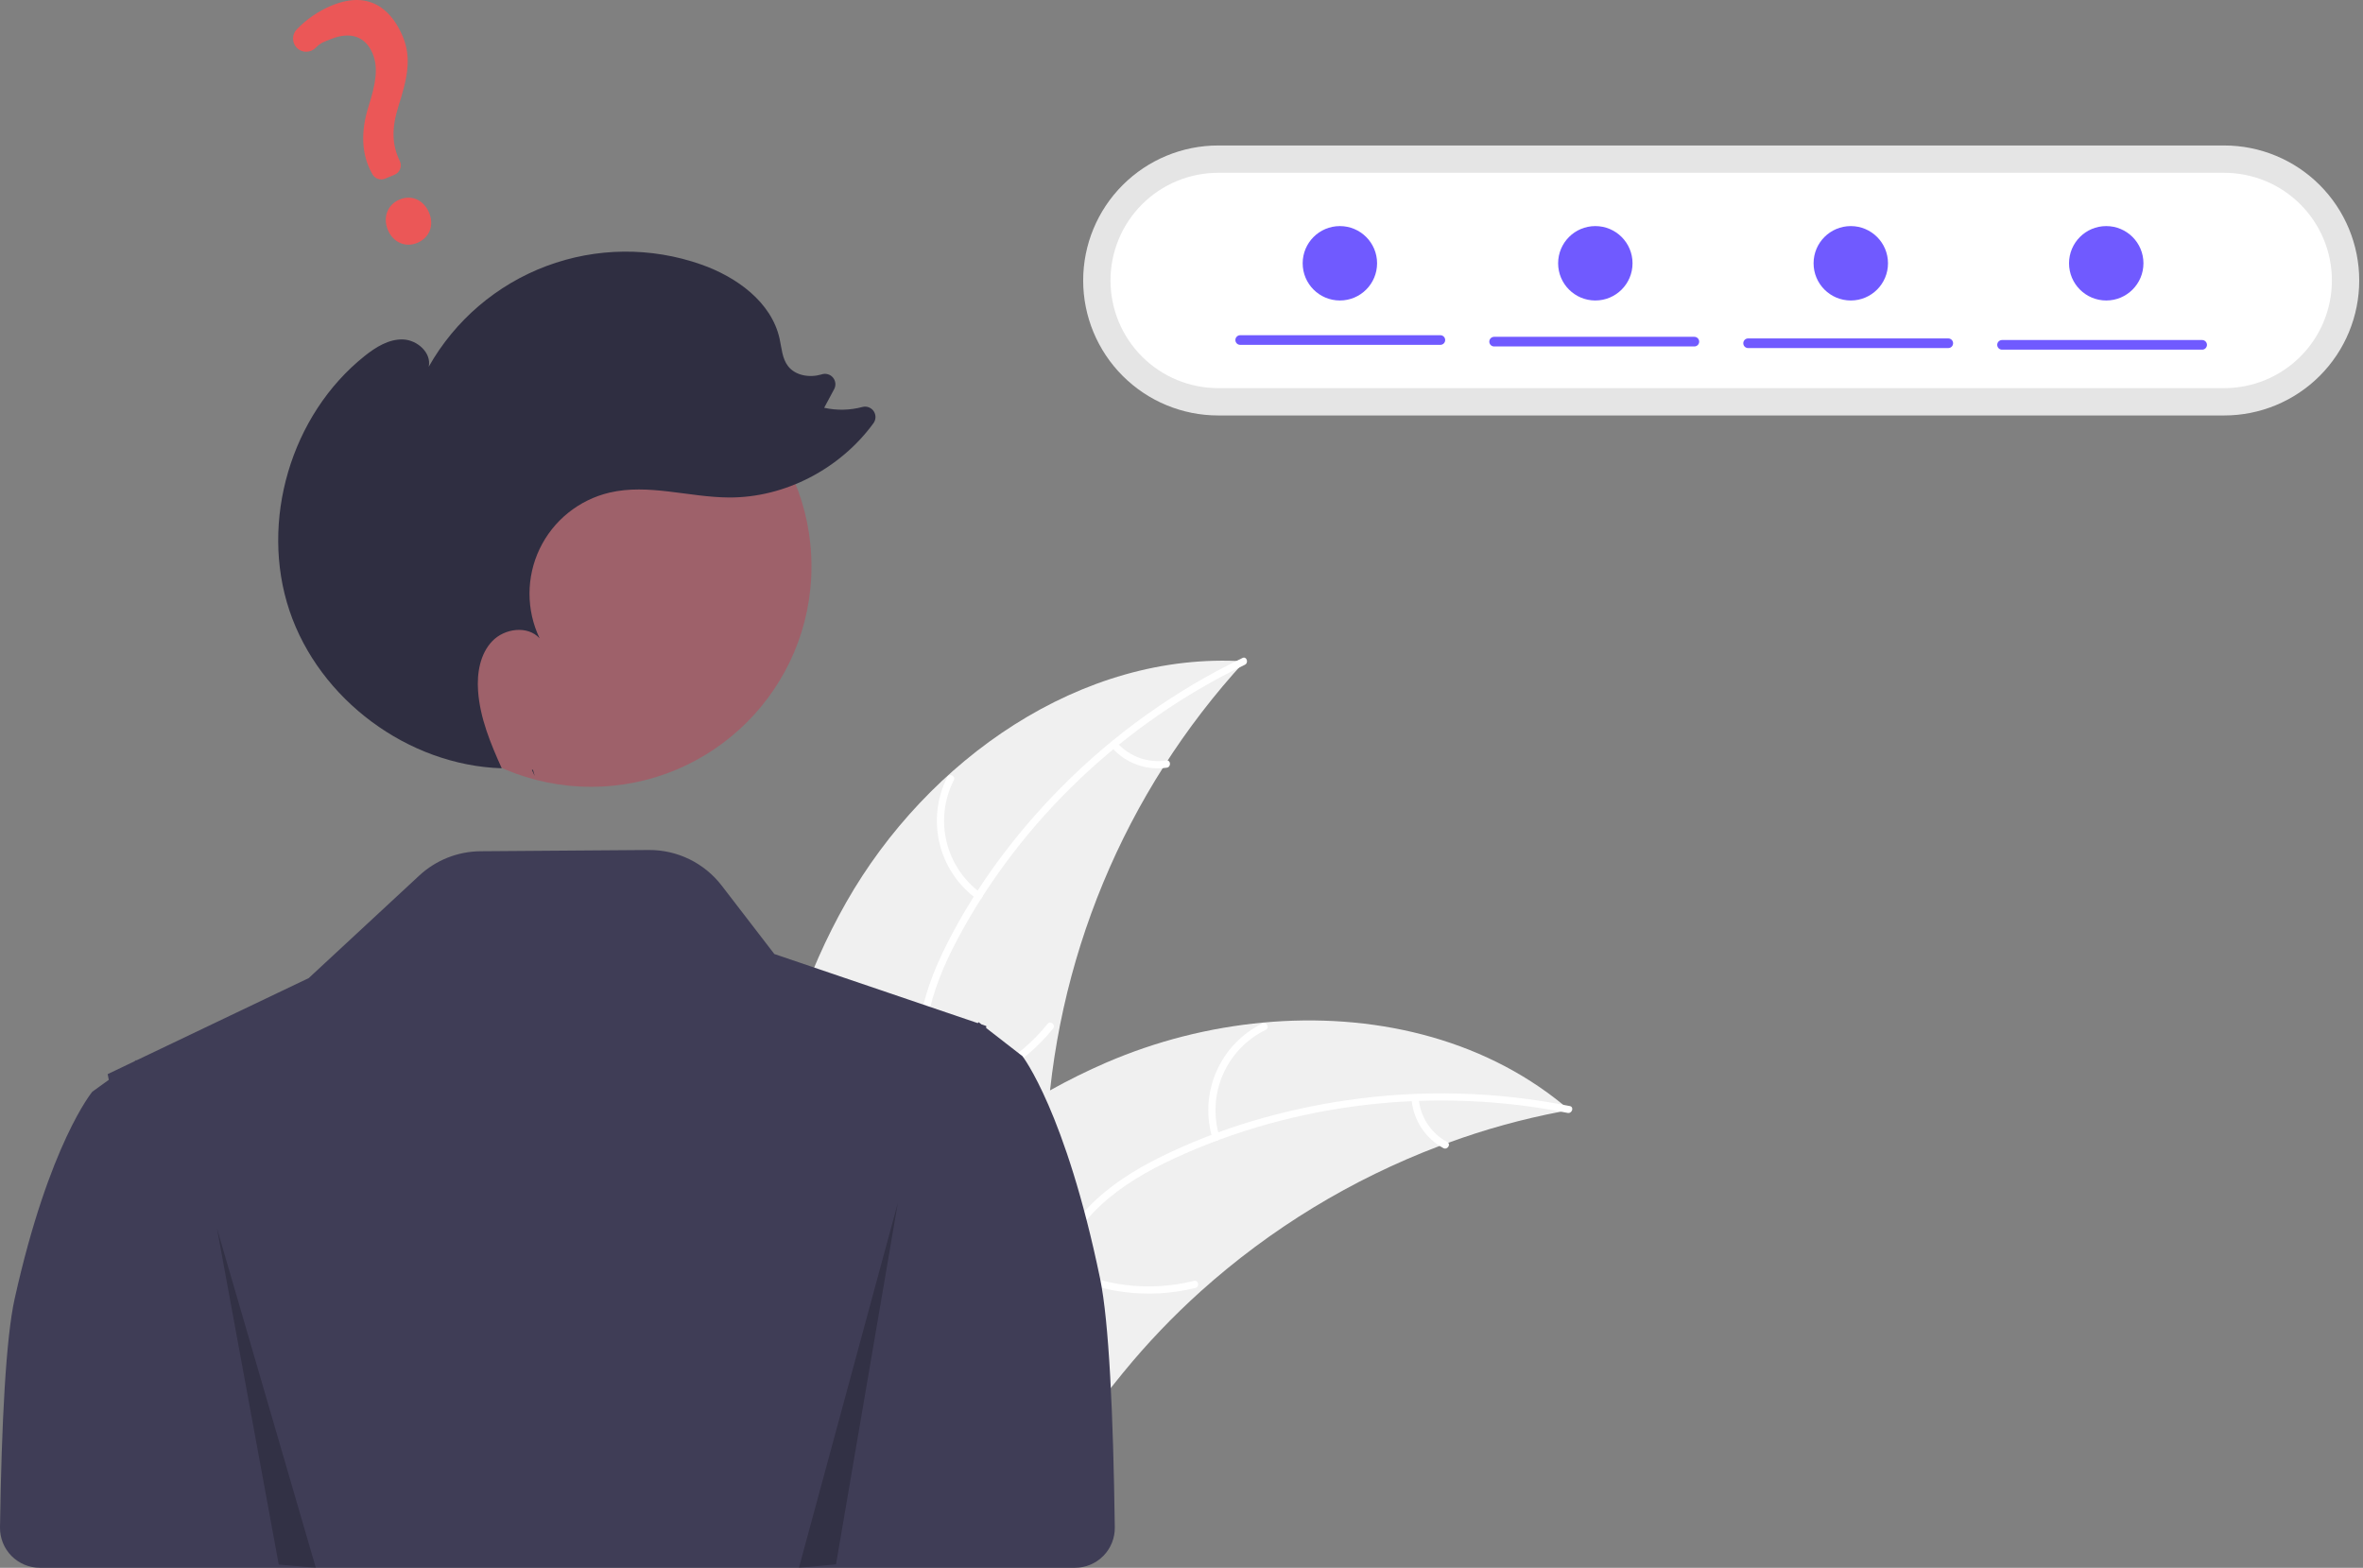 <svg width="211" height="140" viewBox="0 0 211 140" fill="none" xmlns="http://www.w3.org/2000/svg">
<rect x="0" y="0" width="211" height="140" fill="#808080" stroke="none"/>
<g clip-path="url(#clip0_771_3078)">
<path d="M75.565 80.571C82.784 67.872 96.555 58.12 111.133 59.06C100.38 70.753 94.11 85.874 93.432 101.745C93.192 107.867 93.564 114.701 89.499 119.285C86.969 122.138 83.104 123.519 79.303 123.809C75.501 124.099 71.701 123.412 67.951 122.728L67.041 123.007C66.695 108.403 68.345 93.271 75.565 80.571Z" fill="#F0F0F0"/>
<path d="M111.155 59.365C100.375 64.555 91.183 73.222 85.54 83.793C84.32 86.078 83.281 88.502 82.828 91.066C82.375 93.63 82.692 96.072 83.568 98.507C84.368 100.734 85.445 102.919 85.691 105.302C85.95 107.813 85.026 110.161 83.362 112.025C81.327 114.305 78.594 115.718 75.873 117.007C72.852 118.438 69.692 119.877 67.552 122.548C67.293 122.872 66.806 122.45 67.065 122.127C70.787 117.48 77.16 116.607 81.579 112.863C83.64 111.117 85.188 108.738 85.091 105.951C85.005 103.513 83.897 101.259 83.066 99.012C82.195 96.651 81.76 94.278 82.072 91.762C82.392 89.188 83.338 86.718 84.494 84.412C87.102 79.21 90.67 74.435 94.758 70.307C99.456 65.562 104.931 61.655 110.947 58.756C111.319 58.577 111.525 59.187 111.155 59.365Z" fill="white"/>
<path d="M87.193 80.26C85.54 79.052 84.371 77.295 83.894 75.304C83.417 73.313 83.663 71.218 84.588 69.391C84.777 69.022 85.359 69.298 85.17 69.667C84.305 71.366 84.076 73.319 84.524 75.172C84.972 77.025 86.068 78.656 87.614 79.773C87.949 80.016 87.527 80.501 87.193 80.26Z" fill="white"/>
<path d="M83.013 97.432C87.154 96.827 90.915 94.683 93.546 91.428C93.806 91.106 94.293 91.527 94.033 91.849C91.289 95.231 87.371 97.454 83.06 98.074C82.649 98.133 82.604 97.49 83.013 97.432Z" fill="white"/>
<path d="M99.774 66.354C100.316 66.955 100.999 67.412 101.761 67.683C102.523 67.955 103.341 68.033 104.141 67.911C104.551 67.847 104.595 68.489 104.188 68.553C103.304 68.684 102.401 68.597 101.558 68.298C100.715 68 99.958 67.5 99.353 66.841C99.291 66.784 99.253 66.705 99.247 66.621C99.241 66.537 99.267 66.453 99.32 66.387C99.376 66.323 99.455 66.284 99.54 66.277C99.625 66.271 99.709 66.299 99.774 66.354Z" fill="white"/>
<path d="M140.139 99.123C139.884 99.17 139.63 99.218 139.372 99.27C135.949 99.923 132.585 100.853 129.312 102.051C129.058 102.139 128.801 102.233 128.55 102.329C120.697 105.298 113.463 109.701 107.217 115.311C104.733 117.546 102.423 119.966 100.307 122.552C97.385 126.122 94.5 130.226 90.681 132.554C90.285 132.802 89.875 133.024 89.452 133.221L67.452 124.096C67.412 124.05 67.371 124.009 67.331 123.963L66.436 123.639C66.536 123.498 66.642 123.354 66.742 123.213C66.8 123.131 66.862 123.051 66.92 122.969C66.96 122.915 67 122.861 67.033 122.81C67.046 122.792 67.059 122.774 67.07 122.761C67.103 122.71 67.139 122.666 67.17 122.62C67.764 121.813 68.364 121.009 68.971 120.208C68.973 120.203 68.973 120.203 68.98 120.2C73.62 114.106 78.809 108.346 84.708 103.557C84.885 103.413 85.064 103.263 85.252 103.124C87.923 100.98 90.764 99.057 93.748 97.376C95.385 96.461 97.067 95.629 98.788 94.884C103.239 92.967 107.963 91.762 112.788 91.314C122.406 90.421 132.203 92.614 139.58 98.656C139.769 98.811 139.953 98.963 140.139 99.123Z" fill="#F0F0F0"/>
<path d="M139.974 99.381C128.242 97.035 115.684 98.421 104.815 103.463C102.465 104.553 100.176 105.864 98.271 107.638C96.365 109.412 95.148 111.552 94.381 114.024C93.68 116.284 93.224 118.677 91.985 120.728C90.68 122.889 88.528 124.207 86.078 124.694C83.08 125.289 80.047 124.772 77.099 124.163C73.825 123.487 70.436 122.733 67.119 123.577C66.717 123.679 66.582 123.05 66.983 122.948C72.754 121.479 78.367 124.618 84.149 124.289C86.847 124.136 89.515 123.169 91.115 120.884C92.515 118.887 92.987 116.42 93.677 114.125C94.402 111.716 95.483 109.559 97.248 107.739C99.053 105.876 101.295 104.473 103.607 103.328C108.821 100.745 114.545 99.08 120.294 98.245C126.902 97.285 133.626 97.462 140.174 98.769C140.58 98.85 140.377 99.462 139.974 99.381Z" fill="white"/>
<path d="M108.261 101.638C107.669 99.678 107.793 97.571 108.611 95.695C109.429 93.818 110.887 92.292 112.726 91.391C113.098 91.21 113.397 91.781 113.024 91.962C111.31 92.798 109.952 94.219 109.194 95.968C108.436 97.718 108.329 99.68 108.891 101.502C109.012 101.898 108.382 102.031 108.261 101.638Z" fill="white"/>
<path d="M94.585 112.832C98.256 114.842 102.55 115.394 106.61 114.379C107.012 114.279 107.148 114.908 106.746 115.009C102.519 116.057 98.052 115.473 94.237 113.373C93.873 113.172 94.224 112.632 94.585 112.832Z" fill="white"/>
<path d="M126.679 98.109C126.751 98.915 127.021 99.691 127.466 100.367C127.911 101.043 128.516 101.597 129.229 101.981C129.595 102.177 129.243 102.717 128.88 102.522C128.095 102.095 127.426 101.481 126.933 100.736C126.44 99.99 126.137 99.135 126.05 98.245C126.035 98.162 126.052 98.076 126.098 98.005C126.144 97.934 126.215 97.883 126.297 97.862C126.38 97.845 126.467 97.861 126.539 97.907C126.611 97.953 126.661 98.026 126.679 98.109Z" fill="white"/>
<path d="M98.232 114.178C95.151 99.281 91.299 94.314 91.299 94.314L89.828 93.173L88.059 91.799L88.067 91.622L87.648 91.479L87.549 91.403L87.388 91.279L87.362 91.306L87.307 91.363L79.3 88.642L69.143 85.192L64.439 79.078C63.673 78.082 62.687 77.278 61.558 76.727C60.429 76.176 59.188 75.894 57.931 75.903L42.91 76.015C40.879 76.03 38.927 76.804 37.438 78.185L27.564 87.344L12.179 94.691L12.153 94.665L11.992 94.781L9.615 95.917L9.713 96.428L8.242 97.49C8.242 97.49 4.39 102.111 1.309 115.973C0.526 119.5 0.14 127.066 0 136.389C-0.007 136.86 0.08 137.329 0.256 137.767C0.432 138.204 0.692 138.603 1.023 138.939C1.354 139.275 1.749 139.542 2.184 139.724C2.619 139.906 3.086 140 3.558 140H85.731L95.987 140C96.458 140 96.925 139.906 97.36 139.724C97.794 139.542 98.189 139.276 98.52 138.94C98.851 138.604 99.112 138.206 99.287 137.769C99.463 137.332 99.551 136.864 99.544 136.393C99.408 126.247 99.022 118.003 98.232 114.178Z" fill="#3F3D56"/>
<path d="M108.775 12.991C105.578 12.991 102.512 14.261 100.251 16.522C97.99 18.782 96.72 21.849 96.72 25.046C96.72 28.243 97.99 31.309 100.251 33.569C102.512 35.83 105.578 37.1 108.775 37.1H198.608C201.805 37.1 204.871 35.83 207.132 33.569C209.393 31.309 210.663 28.243 210.663 25.046C210.663 21.849 209.393 18.782 207.132 16.522C204.871 14.261 201.805 12.991 198.608 12.991H108.775Z" fill="#E5E5E5"/>
<path d="M108.775 15.431C106.225 15.431 103.779 16.444 101.976 18.247C100.173 20.05 99.16 22.495 99.16 25.045C99.16 27.595 100.173 30.041 101.976 31.844C103.779 33.647 106.225 34.66 108.775 34.66H198.608C201.158 34.66 203.604 33.647 205.407 31.844C207.21 30.041 208.223 27.595 208.223 25.045C208.223 22.495 207.21 20.05 205.407 18.247C203.604 16.444 201.158 15.431 198.608 15.431H108.775Z" fill="white"/>
<path d="M52.779 70.26C63.648 70.26 72.459 61.449 72.459 50.58C72.459 39.711 63.648 30.9 52.779 30.9C41.911 30.9 33.1 39.711 33.1 50.58C33.1 61.449 41.911 70.26 52.779 70.26Z" fill="#9E616A"/>
<path d="M47.745 69.296C47.661 69.111 47.577 68.926 47.493 68.739C47.526 68.74 47.558 68.745 47.59 68.746L47.745 69.296Z" fill="#2F2E41"/>
<path d="M32.553 31.795C33.548 31.001 34.711 30.271 35.984 30.312C37.256 30.353 38.547 31.502 38.283 32.748C40.621 28.609 44.341 25.426 48.792 23.757C53.242 22.088 58.138 22.041 62.621 23.622C65.784 24.738 68.885 26.97 69.612 30.244C69.798 31.085 69.838 32.007 70.363 32.689C71.025 33.55 72.291 33.744 73.334 33.442C73.344 33.439 73.354 33.436 73.365 33.432C73.541 33.372 73.731 33.366 73.91 33.416C74.09 33.465 74.251 33.566 74.372 33.708C74.493 33.849 74.568 34.024 74.589 34.209C74.61 34.394 74.575 34.58 74.488 34.745L73.593 36.414C74.721 36.666 75.894 36.641 77.01 36.342C77.195 36.293 77.391 36.303 77.571 36.37C77.751 36.437 77.905 36.558 78.013 36.717C78.121 36.875 78.178 37.063 78.175 37.255C78.172 37.446 78.109 37.632 77.997 37.787C75.046 41.839 70.116 44.455 65.085 44.424C61.509 44.402 57.896 43.17 54.416 43.992C53.07 44.31 51.812 44.926 50.735 45.794C49.657 46.661 48.788 47.759 48.19 49.007C47.593 50.254 47.282 51.62 47.281 53.003C47.279 54.386 47.588 55.752 48.184 57.001C47.114 55.832 45.048 56.108 43.954 57.255C42.861 58.401 42.578 60.113 42.688 61.693C42.856 64.111 43.803 66.389 44.802 68.606C36.431 68.342 28.512 62.47 25.847 54.527C23.171 46.551 25.976 37.042 32.553 31.795Z" fill="#2F2E41"/>
<path opacity="0.2" d="M19.37 109.68L24.89 139.712L28.202 140L19.37 109.68Z" fill="black"/>
<path opacity="0.2" d="M80.171 107.415L74.651 139.69L71.339 140L80.171 107.415Z" fill="black"/>
<path d="M37.26 21.688C36.202 22.13 35.098 21.646 34.635 20.537C34.164 19.411 34.604 18.267 35.679 17.819C36.754 17.369 37.839 17.855 38.317 18.999C38.787 20.126 38.353 21.232 37.26 21.688ZM35.233 15.602L34.392 15.953C34.181 16.04 33.946 16.045 33.733 15.966C33.519 15.888 33.343 15.733 33.239 15.53L33.197 15.449C32.292 13.816 32.188 11.832 32.891 9.554C33.541 7.51 33.812 6.073 33.268 4.771C32.639 3.266 31.297 2.794 29.585 3.477C28.922 3.754 28.71 3.75 28.188 4.268C28.074 4.382 27.939 4.472 27.79 4.533C27.64 4.594 27.48 4.624 27.32 4.621C27.164 4.619 27.01 4.586 26.868 4.524C26.725 4.461 26.596 4.37 26.49 4.257C26.284 4.039 26.169 3.751 26.167 3.451C26.166 3.151 26.278 2.861 26.482 2.641C27.36 1.722 28.419 0.995 29.592 0.505C33.27 -1.03 35.121 1.237 35.968 3.266C36.797 5.25 36.331 7.092 35.582 9.476C34.954 11.458 34.991 12.926 35.704 14.386C35.755 14.496 35.784 14.616 35.788 14.738C35.792 14.86 35.772 14.981 35.728 15.094C35.684 15.208 35.617 15.311 35.532 15.399C35.447 15.486 35.345 15.555 35.233 15.602Z" fill="#EB5757"/>
<path d="M128.618 30.795H110.744C110.687 30.795 110.631 30.784 110.579 30.763C110.526 30.741 110.478 30.71 110.438 30.67C110.398 30.63 110.366 30.582 110.344 30.529C110.322 30.477 110.311 30.421 110.311 30.364C110.311 30.307 110.322 30.251 110.344 30.199C110.366 30.146 110.398 30.099 110.438 30.059C110.478 30.019 110.526 29.987 110.579 29.965C110.631 29.944 110.687 29.933 110.744 29.934H128.618C128.731 29.934 128.84 29.98 128.92 30.061C129 30.141 129.045 30.25 129.045 30.364C129.045 30.478 129 30.587 128.92 30.668C128.84 30.748 128.731 30.794 128.618 30.795Z" fill="#705AFF"/>
<path d="M151.291 30.938H133.418C133.361 30.939 133.305 30.928 133.252 30.906C133.2 30.885 133.152 30.853 133.112 30.813C133.071 30.773 133.039 30.726 133.018 30.673C132.996 30.621 132.984 30.564 132.984 30.508C132.984 30.451 132.996 30.395 133.018 30.342C133.039 30.29 133.071 30.242 133.112 30.202C133.152 30.162 133.2 30.131 133.252 30.109C133.305 30.088 133.361 30.077 133.418 30.077H151.291C151.348 30.077 151.405 30.088 151.457 30.109C151.51 30.131 151.557 30.162 151.598 30.202C151.638 30.242 151.67 30.29 151.692 30.342C151.714 30.395 151.725 30.451 151.725 30.508C151.725 30.564 151.714 30.621 151.692 30.673C151.67 30.726 151.638 30.773 151.598 30.813C151.557 30.853 151.51 30.885 151.457 30.906C151.405 30.928 151.348 30.939 151.291 30.938Z" fill="#705AFF"/>
<path d="M173.965 31.082H156.092C155.978 31.081 155.869 31.035 155.789 30.955C155.709 30.874 155.664 30.765 155.664 30.651C155.664 30.538 155.709 30.428 155.789 30.348C155.869 30.267 155.978 30.221 156.092 30.221H173.965C174.022 30.22 174.078 30.231 174.131 30.253C174.183 30.274 174.231 30.306 174.271 30.346C174.312 30.386 174.344 30.433 174.365 30.486C174.387 30.538 174.399 30.594 174.399 30.651C174.399 30.708 174.387 30.764 174.365 30.817C174.344 30.869 174.312 30.917 174.271 30.957C174.231 30.997 174.183 31.028 174.131 31.05C174.078 31.071 174.022 31.082 173.965 31.082Z" fill="#705AFF"/>
<path d="M196.639 31.225H178.765C178.652 31.224 178.543 31.179 178.463 31.098C178.383 31.017 178.338 30.908 178.338 30.795C178.338 30.681 178.383 30.572 178.463 30.491C178.543 30.411 178.652 30.365 178.765 30.364H196.639C196.752 30.365 196.861 30.411 196.941 30.491C197.021 30.572 197.066 30.681 197.066 30.795C197.066 30.908 197.021 31.017 196.941 31.098C196.861 31.179 196.752 31.224 196.639 31.225Z" fill="#705AFF"/>
<path d="M119.642 26.833C121.476 26.833 122.964 25.346 122.964 23.511C122.964 21.677 121.476 20.189 119.642 20.189C117.807 20.189 116.32 21.677 116.32 23.511C116.32 25.346 117.807 26.833 119.642 26.833Z" fill="#705AFF"/>
<path d="M142.452 26.833C144.287 26.833 145.774 25.346 145.774 23.511C145.774 21.677 144.287 20.189 142.452 20.189C140.618 20.189 139.13 21.677 139.13 23.511C139.13 25.346 140.618 26.833 142.452 26.833Z" fill="#705AFF"/>
<path d="M165.263 26.833C167.097 26.833 168.585 25.346 168.585 23.511C168.585 21.677 167.097 20.189 165.263 20.189C163.428 20.189 161.941 21.677 161.941 23.511C161.941 25.346 163.428 26.833 165.263 26.833Z" fill="#705AFF"/>
<path d="M188.073 26.833C189.908 26.833 191.395 25.346 191.395 23.511C191.395 21.677 189.908 20.189 188.073 20.189C186.239 20.189 184.751 21.677 184.751 23.511C184.751 25.346 186.239 26.833 188.073 26.833Z" fill="#705AFF"/>
</g>
<defs>
<clipPath id="clip0_771_3078">
<rect width="210.663" height="140" fill="white"/>
</clipPath>
</defs>
</svg>
